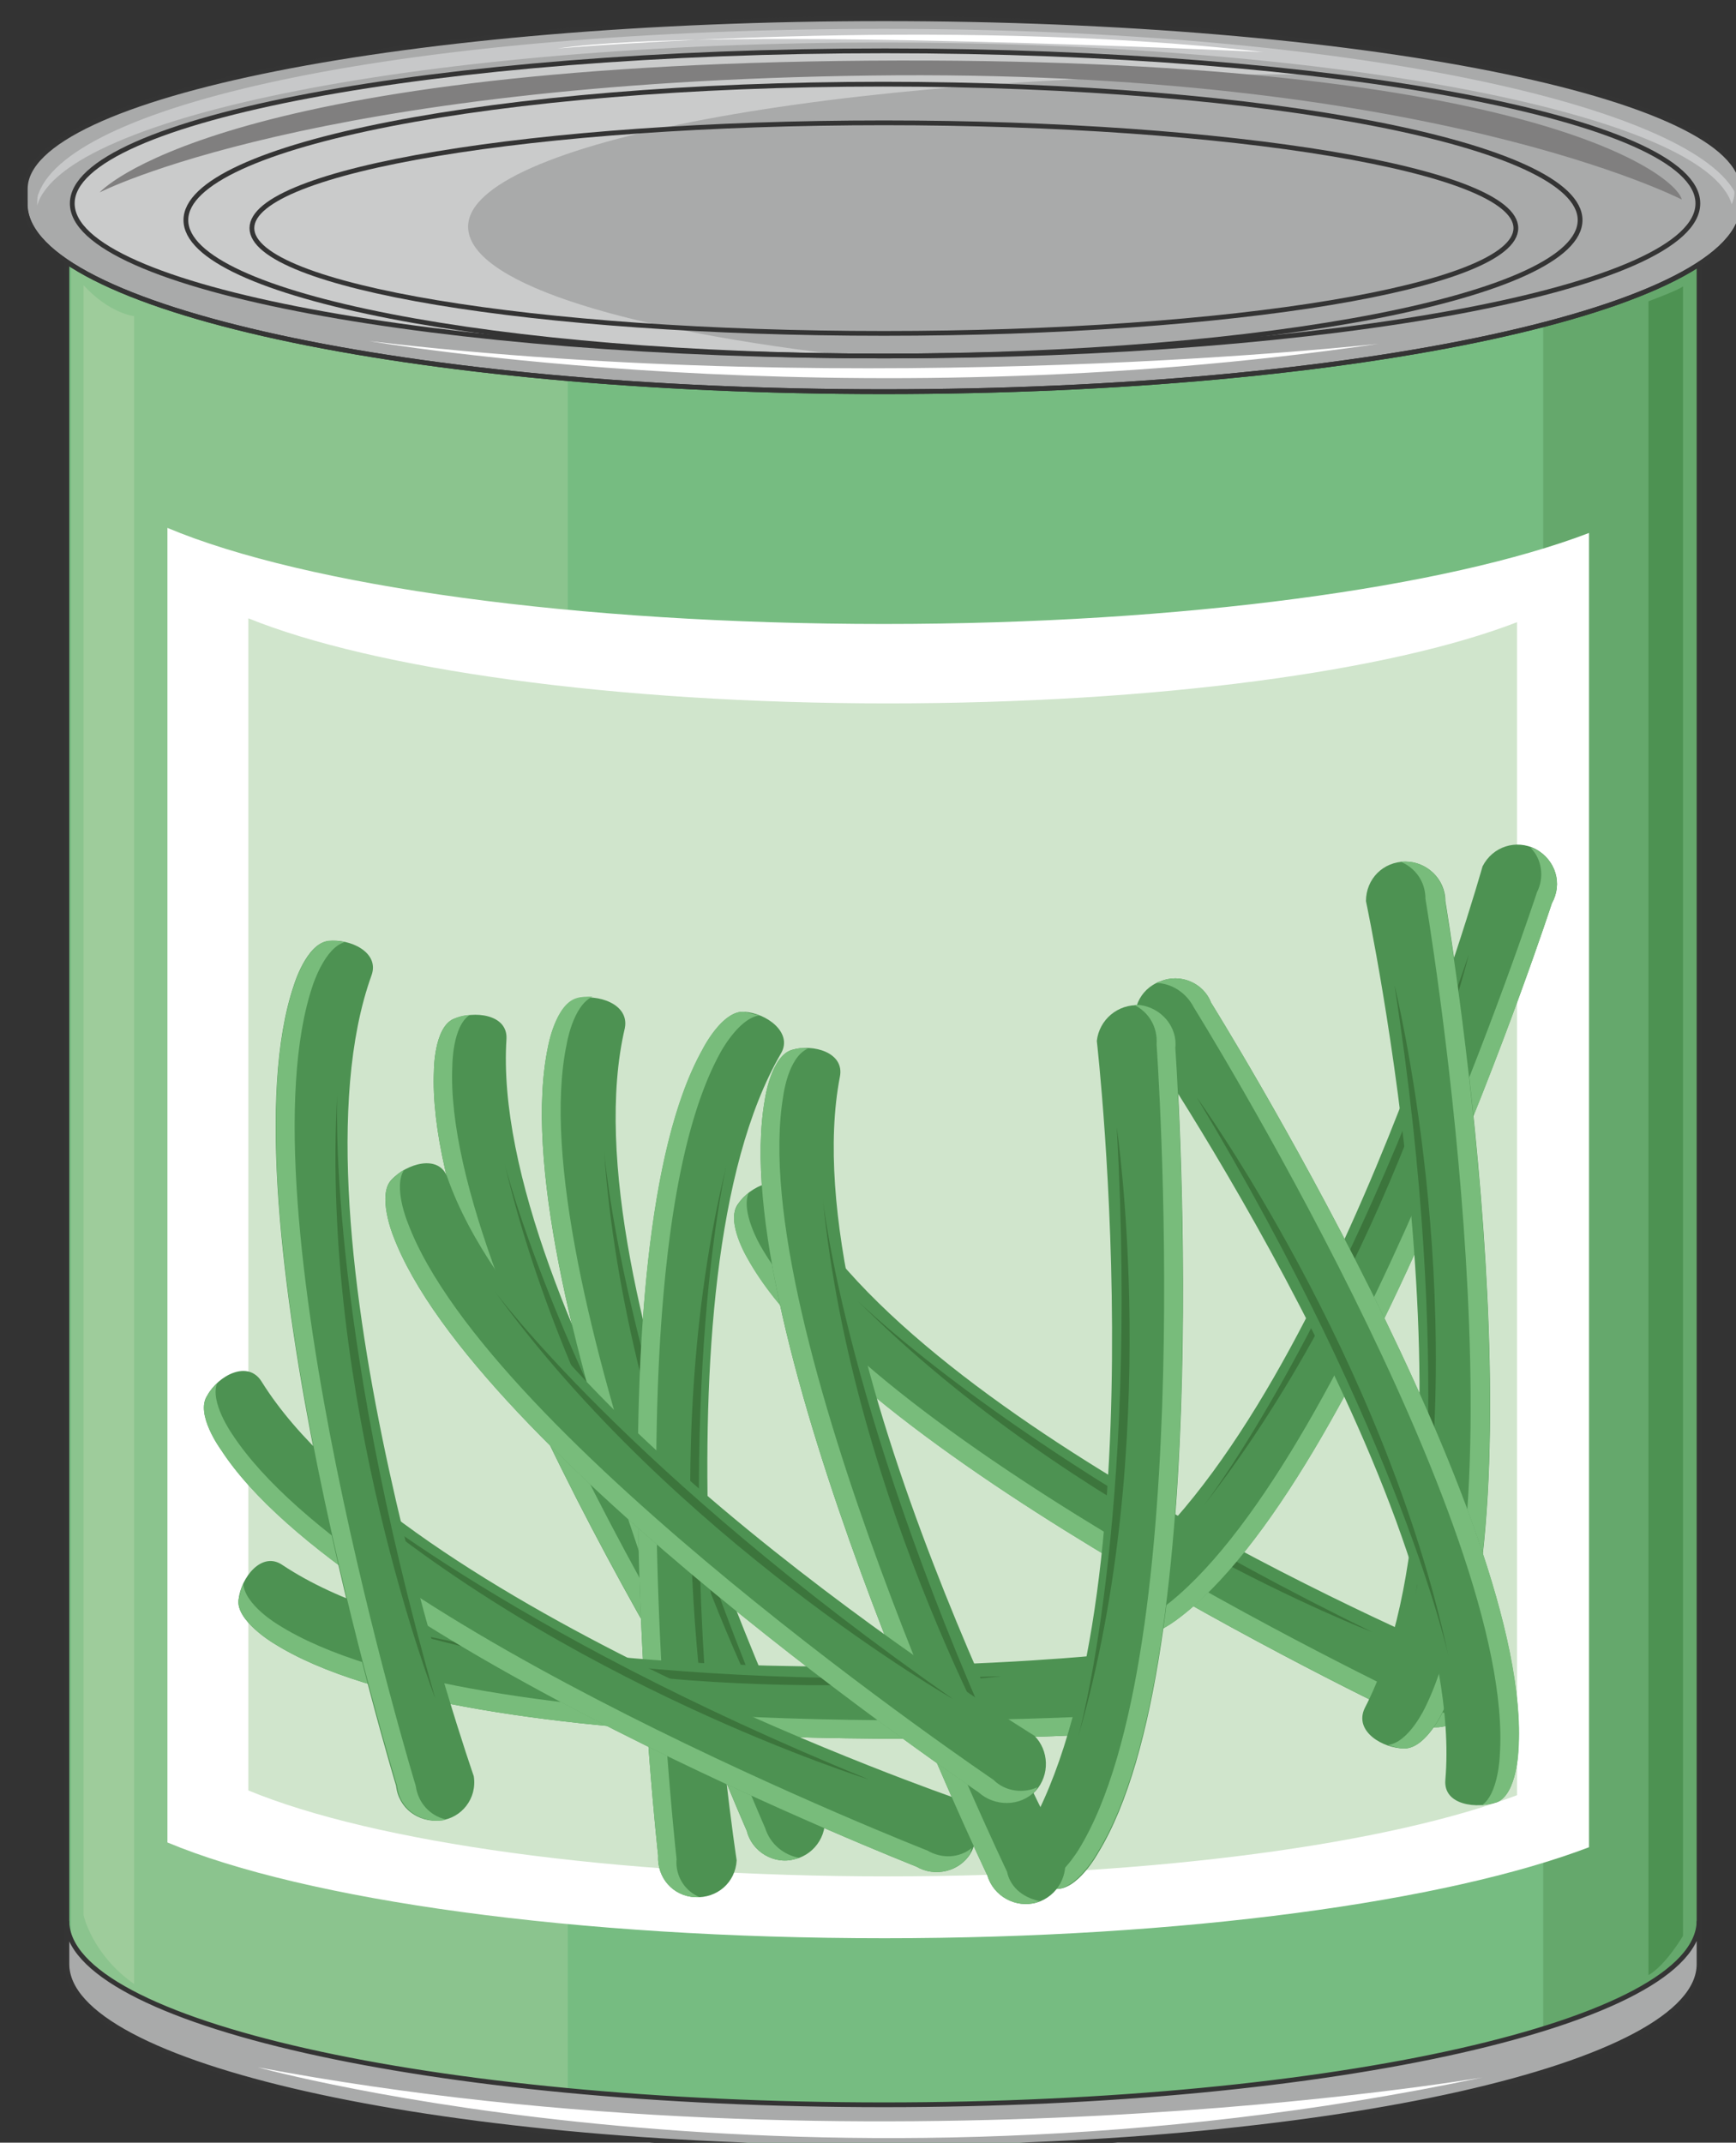 <svg xmlns="http://www.w3.org/2000/svg" version="1.0" viewBox="0 0 233.348 288"><rect x="0" y="0" width="233.348" height="288" fill="#333333" stroke="none"/><defs><clipPath clipPathUnits="userSpaceOnUse" id="a"><path d="M2.239 1.52h233.058v288.224H2.24z"/></clipPath></defs><path d="M228.382 264.04c0 13.552-49.05 24.625-109.574 24.625-60.723 0-109.813-11.073-109.813-24.625V24.345h219.387V264.04z" fill="#76bc81" fill-rule="evenodd"/><path d="M228.382 24.505h-20.948v254.166c13.232-4.117 20.948-9.074 20.948-14.551V24.505z" fill="#65a86c" fill-rule="evenodd"/><path d="M76.314 23.466H9.554V263.2c0 10.274 27.504 19.029 66.76 22.667V23.466z" fill="#8bc48e" fill-rule="evenodd"/><path d="M11.233 38.337v219.107s1.16 5.277 6.796 9.234V42.494s-3.278-.32-6.796-4.157z" fill="#9ecc9b" fill-rule="evenodd"/><path d="M226.223 38.497v221.705s-2.319 3.958-4.637 5.277V40.495s3.997-1.479 4.637-1.998z" fill="#4d9252" fill-rule="evenodd"/><path clip-path="url(#a)" d="M228.382 264.04c0 13.552-49.05 24.625-109.574 24.625-60.723 0-109.813-11.073-109.813-24.625V24.345h219.387V264.04z" fill="none" stroke="#343434" stroke-width=".64" stroke-miterlimit="8"/><path d="M118.808 282.909c-60.723 0-109.813-11.114-109.813-24.705V264c0 13.592 49.09 24.665 109.813 24.665 60.523 0 109.574-11.073 109.574-24.665v-5.796c-.16 13.591-49.05 24.705-109.574 24.705z" fill="#a9aaaa" fill-rule="evenodd"/><path clip-path="url(#a)" d="M118.808 282.909c-60.723 0-109.813-11.114-109.813-24.705V264c0 13.592 49.09 24.665 109.813 24.665 60.523 0 109.574-11.073 109.574-24.665v-5.796c-.16 13.591-49.05 24.705-109.574 24.705" fill="none" stroke="#343434" stroke-width=".64" stroke-miterlimit="8"/><path d="M234.218 27.663c0 13.752-51.729 24.985-115.41 24.985-63.841 0-114.77-11.233-115.45-24.985-.84-14.55 51.609-24.985 115.45-24.985 63.681 0 115.41 9.275 115.41 24.985z" fill="#a9aaaa" fill-rule="evenodd"/><path clip-path="url(#a)" d="M234.218 27.663c0 13.752-51.729 24.985-115.41 24.985-63.841 0-114.77-11.233-115.45-24.985-.84-14.55 51.609-24.985 115.45-24.985 63.681 0 115.41 9.275 115.41 24.985" fill="none" stroke="#343434" stroke-width=".64" stroke-miterlimit="8"/><path d="M3.398 25.345c0-12.593 51.689-22.827 115.41-22.827 63.761 0 115.41 10.234 115.41 22.827 0 12.632-51.649 22.826-115.41 22.826-63.721 0-115.41-10.194-115.41-22.826z" fill="#a9aaaa" fill-rule="evenodd"/><path d="M118.808 5.717c61.563 0 110.493 9.874 113.97 21.746.16-.32.48-1.479.32-1.799-6.475-11.233-50.569-21.786-114.29-21.786-63.841 0-109.134 9.914-113.611 22.106-.2.32-.2 1.16-.2 1.64C8.515 15.59 57.285 5.716 118.808 5.716z" fill="#c7c8c9" fill-rule="evenodd"/><path clip-path="url(#a)" d="M234.218 25.385c0-12.593-51.729-22.867-115.41-22.867-63.841 0-115.41 10.274-115.41 22.867v2.318c.68 13.712 51.569 24.945 115.41 24.945 63.681 0 115.41-11.233 115.41-24.945 0-.52-.16-.84-.16-1.359 0-.32.16-.64.16-.96" fill="none" stroke="#343434" stroke-width=".64" stroke-miterlimit="8"/><path d="M62.922 30.462c0-11.234 48.89-20.468 109.214-20.468h6.756c-17.23-1.959-37.778-3.318-59.804-3.318-60.324 0-109.214 9.274-109.214 20.468 0 10.913 45.253 19.828 102.418 20.467-29.822-3.598-49.37-9.874-49.37-17.15z" fill="#cacbcb" fill-rule="evenodd"/><path d="M107.495 27.863c0-5.517 14.95-9.994 33.38-9.994 18.468 0 33.38 4.477 33.38 9.994 0 5.557-14.912 9.994-33.38 9.994-18.43 0-33.38-4.437-33.38-9.994z" fill="#a9aaaa" fill-rule="evenodd"/><path d="M13.392 25.864s14.95-17.03 103.297-17.709c88.187-.68 108.574 15.23 109.374 18.669 0 0-34.14-17.67-109.054-16.67-75.074.96-103.617 15.71-103.617 15.71z" fill="#807f7f" fill-rule="evenodd"/><path d="M49.69 45.852s63.361 10.954 135.598.36c0 0-68.279 7.635-135.598-.36zM74.955 6.516s51.488-4.477 94.822.48c0 0-73.555-3.598-94.822-.48z" fill="#fff" fill-rule="evenodd"/><path d="M9.714 27.343c0-11.313 48.93-20.507 109.254-20.507 60.363 0 109.254 9.194 109.254 20.507 0 11.354-48.89 20.508-109.254 20.508-60.324 0-109.254-9.154-109.254-20.508" fill="none" stroke="#343434" stroke-width=".64" stroke-miterlimit="8"/><path d="M24.985 29.582c0-10.074 41.974-18.269 93.703-18.269 51.769 0 93.703 8.195 93.703 18.27 0 10.113-41.934 18.268-93.703 18.268-51.729 0-93.703-8.155-93.703-18.269" fill="none" stroke="#343434" stroke-width=".64" stroke-miterlimit="8"/><path d="M33.86 30.661c0-7.795 38.056-14.151 84.948-14.151 46.932 0 84.949 6.356 84.949 14.151 0 7.836-38.017 14.152-84.949 14.152-46.892 0-84.949-6.316-84.949-14.152" fill="none" stroke="#343434" stroke-width=".64" stroke-miterlimit="8"/><path clip-path="url(#a)" d="M34.659 277.872s73.875 20.467 164.62 1.359c0 0-82.31 14.151-164.62-1.36z" fill="#fff" fill-rule="evenodd"/><path d="M118.888 83.87c-41.615 0-77.793-5.118-96.382-12.913V247.65c18.59 7.755 54.767 12.872 96.382 12.872 40.296 0 75.634-4.957 94.703-12.232V71.637c-19.069 7.275-54.407 12.232-94.703 12.232z" fill="#fff" fill-rule="evenodd"/><path d="M119.328 94.543c-36.978 0-69.158-4.637-85.948-11.433v157.544c16.79 6.956 48.97 11.553 85.948 11.553 36.178 0 67.519-4.437 84.588-10.913V83.629c-17.07 6.596-48.41 10.914-84.588 10.914z" fill="#d0e5cc" fill-rule="evenodd"/><path d="M111.452 239.255c1.16 2.798-.16 5.956-2.798 7.076-2.638 1.159-5.796-.16-6.956-2.799 0 0-44.733-68.678-43.373-99.62 0 0 0-5.796 2.638-6.955 2.798-1.16 7.276-.64 7.116 2.678-2.319 35.739 43.373 99.62 43.373 99.62z" fill="#4d9252" fill-rule="evenodd"/><path d="M104.217 242.893s-44.893-68.878-43.414-99.66c0 0 0-5.277 2.319-6.796-.68 0-1.48.2-2.159.52-2.638 1.16-2.638 6.956-2.638 6.956-1.36 30.941 43.413 99.62 43.413 99.62 1.16 2.638 4.318 3.957 6.956 2.798.16-.16.32-.16.64-.32-2.119 0-4.278-1.16-5.117-3.118z" fill="#78bc7b" fill-rule="evenodd"/><path d="M67.839 156.425s6.996 29.063 35.498 74.115c0 0-26.024-33.98-35.498-74.115z" fill="#3c753c" fill-rule="evenodd"/><path d="M110.693 243.412c.8 2.839-1 5.797-3.838 6.477-2.798.8-5.796-1-6.476-3.798 0 0-33.18-75.115-26.704-105.416 0 0 1-5.597 3.838-6.436 2.798-.68 7.116.68 6.476 3.957-8.155 34.74 26.704 105.216 26.704 105.216z" fill="#4d9252" fill-rule="evenodd"/><path d="M102.858 245.731s-32.98-74.994-26.704-105.296c0 0 .84-5.317 3.518-6.476-.84 0-1.52 0-2.159.2-2.838.8-3.838 6.436-3.838 6.436C67.2 170.896 100.38 246.05 100.38 246.05c.68 2.838 3.638 4.637 6.476 3.838.16 0 .48-.16.64-.16-2.119-.36-3.958-1.84-4.637-3.998z" fill="#78bc7b" fill-rule="evenodd"/><path d="M81.19 154.586s2.16 29.742 22.947 78.753c0 0-20.108-37.618-22.946-78.753z" fill="#3c753c" fill-rule="evenodd"/><path d="M99.02 250.048c-.16 2.999-2.638 5.117-5.597 4.957-2.998-.16-5.117-2.638-4.957-5.596 0 0-9.114-81.35 5.957-108.295 0 0 2.638-5.316 5.596-5.116 2.999.16 6.596 2.798 4.957 5.596-17.989 30.941-5.956 108.454-5.956 108.454z" fill="#4d9252" fill-rule="evenodd"/><path d="M90.945 249.889s-9.115-81.351 5.916-108.455c0 0 2.479-4.637 5.277-4.957-.8-.16-1.479-.32-2.119-.48-2.998-.2-5.636 5.117-5.636 5.117-15.031 26.944-5.917 108.295-5.917 108.295-.16 2.958 1.96 5.437 4.957 5.596h.64a5.036 5.036 0 0 1-3.118-5.116z" fill="#78bc7b" fill-rule="evenodd"/><path d="M97.66 156.585s-6.995 29.102-1.798 82.11c0 0-8.035-42.094 1.799-82.11z" fill="#3c753c" fill-rule="evenodd"/><path d="M146.191 222.625c2.999.32 4.957 2.998 4.638 5.956-.32 2.799-2.799 4.957-5.797 4.638 0 0-82.11 4.277-108.334-12.393 0 0-4.997-2.998-4.637-5.796.32-2.999 3.158-6.636 5.956-4.638 29.702 19.669 108.174 12.233 108.174 12.233z" fill="#4d9252" fill-rule="evenodd"/><path d="M145.632 230.74s-82.07 4.278-108.295-12.392c0 0-4.437-2.639-4.637-5.477-.32.68-.48 1.52-.64 2.159-.36 2.798 4.638 5.796 4.638 5.796 26.184 16.67 108.254 12.393 108.254 12.393 2.998.32 5.477-1.8 5.797-4.638.16-.32.16-.48.16-.64-.96 1.8-3.119 2.96-5.277 2.8z" fill="#78bc7b" fill-rule="evenodd"/><path d="M52.488 218.707s28.703 8.555 82.11 6.596c0 0-42.614 5.397-82.11-6.596z" fill="#3c753c" fill-rule="evenodd"/><path d="M195.921 222.465c2.479 1.64 2.958 4.957 1.32 7.436-1.64 2.478-4.958 2.958-7.436 1.319 0 0-74.235-34.939-89.306-62.083 0 0-2.998-4.957-1.32-7.275 1.64-2.479 5.797-4.317 7.436-1.32 16.75 31.462 89.306 61.923 89.306 61.923z" fill="#4d9252" fill-rule="evenodd"/><path d="M191.644 229.221s-74.235-34.859-89.466-61.842c0 0-2.678-4.598-1.519-7.116-.48.52-1.16 1-1.48 1.679-1.678 2.318 1.32 7.275 1.32 7.275 15.071 27.104 89.346 62.003 89.346 62.003 2.478 1.639 5.796 1.16 7.435-1.32.16-.16.16-.32.32-.479-1.799 1.16-4.117 1.16-5.956-.2z" fill="#78bc7b" fill-rule="evenodd"/><path d="M115.17 174.734s21.227 21.187 69.238 44.613c0 0-40.055-15.35-69.238-44.613z" fill="#3c753c" fill-rule="evenodd"/><path d="M128.642 241.773c2.519 1.48 3.318 4.638 1.839 7.316-1.48 2.479-4.797 3.278-7.316 1.799 0 0-76.713-30.182-93.463-56.046 0 0-3.518-4.797-1.839-7.276 1.48-2.678 5.477-4.837 7.316-1.839 18.908 30.342 93.463 56.046 93.463 56.046z" fill="#4d9252" fill-rule="evenodd"/><path d="M124.644 248.73s-76.513-29.983-93.463-56.007c0 0-2.998-4.277-1.999-6.796-.48.52-1 1-1.319 1.68-1.679 2.478 1.839 7.275 1.839 7.275 16.75 25.864 93.463 56.006 93.463 56.006 2.479 1.48 5.797.68 7.276-1.799 0-.36.16-.52.16-.68-1.64 1.32-3.958 1.48-5.957.32z" fill="#78bc7b" fill-rule="evenodd"/><path d="M44.813 199.36s22.586 19.667 71.956 39.815c0 0-40.935-12.712-71.956-39.816z" fill="#3c753c" fill-rule="evenodd"/><path d="M199.28 116.45c1.358-2.679 4.516-3.678 7.155-2.32 2.678 1.48 3.638 4.638 2.159 7.276 0 0-25.425 77.953-50.49 96.342 0 0-4.477 3.438-7.155 2.119-2.639-1.32-4.997-5.117-2.32-7.116 29.383-20.667 50.65-96.302 50.65-96.302z" fill="#4d9252" fill-rule="evenodd"/><path d="M206.595 119.927s-25.545 77.953-50.45 96.302c0 0-4.317 3.318-6.835 2.319.52.68.999.999 1.678 1.319 2.639 1.319 7.156-2.119 7.156-2.119 25.065-18.389 50.45-96.302 50.45-96.302 1.479-2.678.52-5.796-2.16-7.275-.159 0-.319-.2-.679-.2 1.52 1.519 1.84 3.998.84 5.956z" fill="#78bc7b" fill-rule="evenodd"/><path d="M161.782 202.397s18.429-23.625 35.658-74.115c0 0-10.273 41.695-35.658 74.115z" fill="#3c753c" fill-rule="evenodd"/><path d="M183.609 121.127c0-2.999 2.318-5.317 5.316-5.317 2.839 0 5.357 2.318 5.357 5.317 0 0 13.632 80.83-.16 108.614 0 0-2.358 5.277-5.356 5.277-2.839 0-6.836-2.28-5.317-5.437 16.47-31.74.16-108.454.16-108.454z" fill="#4d9252" fill-rule="evenodd"/><path d="M191.604 120.807s13.672 80.83 0 108.614c0 0-2.199 4.797-5.037 5.117.84.32 1.519.48 2.199.48 2.998 0 5.316-5.277 5.316-5.277 13.832-27.783.16-108.614.16-108.614 0-2.999-2.478-5.317-5.316-5.317h-.68c1.999.84 3.358 2.678 3.358 4.997z" fill="#78bc7b" fill-rule="evenodd"/><path d="M190.285 214.39s5.316-29.222-2.839-81.95c0 0 10.314 41.495 2.839 81.95z" fill="#3c753c" fill-rule="evenodd"/><path d="M152.987 138.716c-1.199-2.638.16-5.797 2.958-6.796 2.679-1.16 5.837.2 6.836 2.838 0 0 43.454 69.598 41.295 100.5 0 0-.16 5.796-2.798 6.955-2.678.96-7.316.48-6.996-2.998 2.998-35.538-41.295-100.5-41.295-100.5z" fill="#4d9252" fill-rule="evenodd"/><path d="M160.463 135.398s43.294 69.598 41.135 100.539c0 0-.16 5.277-2.479 6.756.84-.16 1.48-.32 2.159-.48 2.638-1.16 2.838-6.956 2.838-6.956 2.119-30.9-41.335-100.499-41.335-100.499-1-2.638-4.157-3.997-6.796-2.838-.32 0-.48.2-.68.2 2.16 0 4.158 1.32 5.158 3.278z" fill="#78bc7b" fill-rule="evenodd"/><path d="M194.722 222.705s-6.276-29.262-33.82-75.154c0 0 25.225 34.779 33.82 75.154z" fill="#3c753c" fill-rule="evenodd"/><path d="M147.43 139.915c.32-2.838 2.799-4.997 5.797-4.797 2.958.32 5.117 2.958 4.797 5.757 0 0 5.757 81.91-10.433 108.214 0 0-2.799 5.117-5.797 4.797-2.798-.32-6.636-2.958-4.797-5.796 19.348-30.102 10.434-108.175 10.434-108.175z" fill="#4d9252" fill-rule="evenodd"/><path d="M155.466 140.395s5.836 81.75-10.474 108.214c0 0-2.678 4.438-5.357 4.797.68.16 1.36.48 2 .48 2.997.32 5.836-4.797 5.836-4.797 16.31-26.304 10.513-108.214 10.513-108.214.32-2.799-1.839-5.437-4.837-5.797h-.68c2 1 3.159 2.998 2.999 5.317z" fill="#78bc7b" fill-rule="evenodd"/><path d="M144.912 233.498s8.195-28.742 5.197-81.95c0 0 6.316 42.334-5.197 81.95z" fill="#3c753c" fill-rule="evenodd"/><path d="M142.993 249.089c.8 2.838-.84 5.797-3.637 6.636-2.799.8-5.797-.84-6.636-3.638 0 0-35.379-73.915-29.902-104.337 0 0 .84-5.796 3.637-6.636 2.799-.839 7.116.32 6.437 3.638-6.756 35.059 30.101 104.337 30.101 104.337z" fill="#4d9252" fill-rule="evenodd"/><path d="M135.358 251.568s-35.339-73.756-30.062-104.337c0 0 .64-5.117 3.278-6.276-.8-.2-1.479 0-2.119.16-2.838.799-3.637 6.595-3.637 6.595-5.477 30.422 29.902 104.377 29.902 104.377.8 2.799 3.797 4.438 6.596 3.638.16-.16.32-.16.64-.16-2.12-.36-4.118-1.679-4.598-3.997z" fill="#78bc7b" fill-rule="evenodd"/><path d="M110.613 161.222s3.038 29.622 25.505 78.273c0 0-21.467-37.218-25.505-78.273z" fill="#3c753c" fill-rule="evenodd"/><path d="M139.036 233.299c1.959 1.958 2.118 5.276.16 7.435-2 2.119-5.477 2.119-7.636.16 0 0-67.959-45.972-78.752-74.915 0 0-2.159-5.436-.16-7.435 1.999-2.119 6.316-3.478 7.476-.32 11.752 33.74 78.912 75.075 78.912 75.075z" fill="#4d9252" fill-rule="evenodd"/><path d="M133.52 239.215S65.6 193.283 54.806 164.34c0 0-1.999-4.797-.48-7.115-.68.36-1.16.84-1.679 1.359-1.999 1.959.16 7.435.16 7.435 10.793 28.903 78.712 74.875 78.712 74.875 2.159 1.959 5.637 1.959 7.636-.16.16-.16.16-.36.32-.52-1.8.84-4.278.68-5.957-.999z" fill="#78bc7b" fill-rule="evenodd"/><path d="M66.48 173.535s17.789 24.225 61.642 54.847c0 0-37.377-21.347-61.642-54.847z" fill="#3c753c" fill-rule="evenodd"/><path d="M63.681 238.735c.48 2.998-1.639 5.637-4.477 5.957-2.958.32-5.636-1.64-5.956-4.637 0 0-23.706-78.353-13.752-107.615 0 0 1.679-5.637 4.637-5.957 2.839-.36 6.956 1.48 5.797 4.638-12.073 33.539 13.75 107.614 13.75 107.614z" fill="#4d9252" fill-rule="evenodd"/><path d="M55.886 240.055S32.061 161.702 42.055 132.4c0 0 1.639-5.117 4.317-5.757-.84-.2-1.48-.2-2.159-.2-2.998.36-4.677 5.957-4.677 5.957-9.994 29.302 13.832 107.655 13.832 107.655.32 2.998 2.998 4.957 5.996 4.637.16 0 .32 0 .48-.16-2-.48-3.638-2.159-3.958-4.477z" fill="#78bc7b" fill-rule="evenodd"/><path d="M45.333 146.911s-1.52 29.982 13.152 81.31c0 0-15.511-40.055-13.152-81.31z" fill="#3c753c" fill-rule="evenodd"/></svg>
